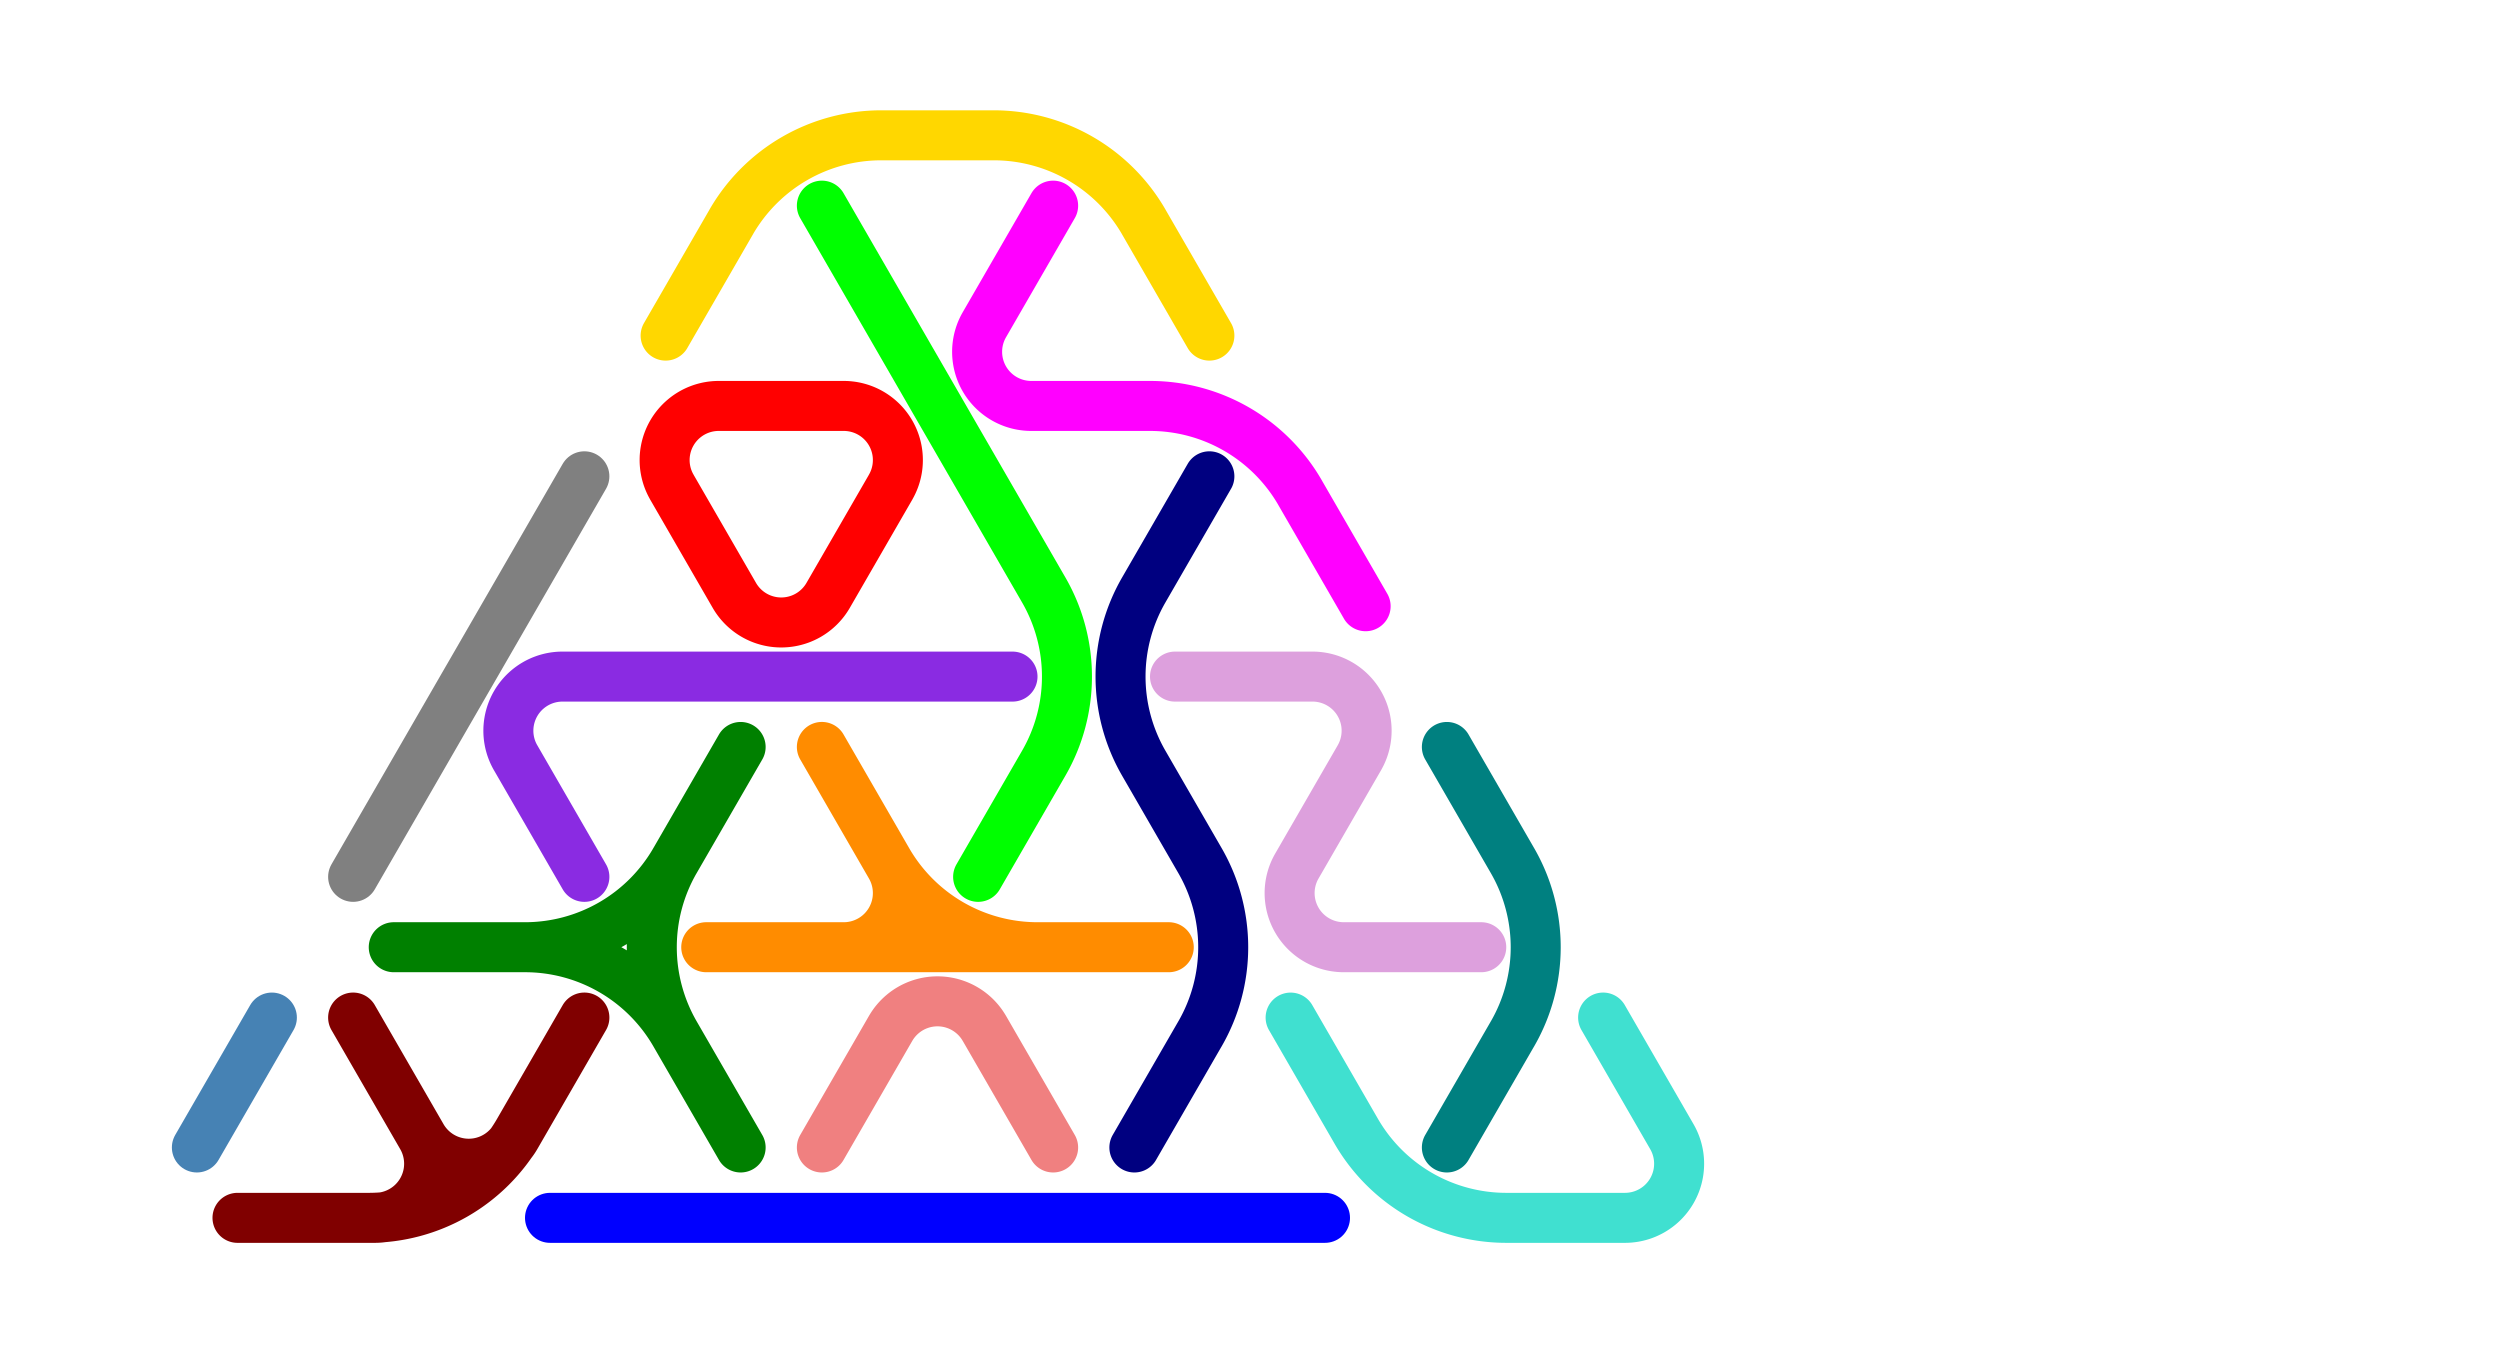 <?xml version="1.0" standalone="no"?>
<!-- Created by Polyform Puzzler (http://puzzler.sourceforge.net/) -->
<svg width="80.0" height="43.301" viewBox="0 0 80.0 43.301"
     xmlns="http://www.w3.org/2000/svg"
     xmlns:xlink="http://www.w3.org/1999/xlink">
<g>
<path stroke="gold" stroke-width="1.6" stroke-linecap="round"
      fill="none" d="M 21.300,10.739 l 2.100,-3.637 M 23.400,7.101 a 5.543,5.543 0 0,1 4.800,-2.771 M 28.200,4.330 l 3.600,0.000 M 31.800,4.330 a 5.543,5.543 0 0,1 4.800,2.771 M 38.700,10.739 l -2.100,-3.637">
<desc>C3</desc>
</path>
<path stroke="maroon" stroke-width="1.6" stroke-linecap="round"
      fill="none" d="M 13.500,36.373 a 1.732,1.732 0 0,1 -1.500,2.598 M 13.500,36.373 l -2.200,-3.811 M 16.500,36.373 a 1.732,1.732 0 0,1 -3.000,0.000 M 16.500,36.373 l 2.200,-3.811 M 16.600,36.200 a 5.543,5.543 0 0,1 -4.800,2.771 M 7.600,38.971 l 4.400,0.000">
<desc>E3</desc>
</path>
<path stroke="steelblue" stroke-width="1.6" stroke-linecap="round"
      fill="none" d="M 6.300,36.719 l 2.400,-4.157">
<desc>I1</desc>
</path>
<path stroke="gray" stroke-width="1.6" stroke-linecap="round"
      fill="none" d="M 11.300,28.059 l 3.700,-6.409 M 15.000,21.651 l 3.700,-6.409">
<desc>I2</desc>
</path>
<path stroke="blue" stroke-width="1.6" stroke-linecap="round"
      fill="none" d="M 17.600,38.971 l 7.400,0.000 M 25.000,38.971 l 10.000,0.000 M 35.000,38.971 l 7.400,0.000">
<desc>I3</desc>
</path>
<path stroke="blueviolet" stroke-width="1.6" stroke-linecap="round"
      fill="none" d="M 16.500,24.249 a 1.732,1.732 0 0,1 1.500,-2.598 M 18.000,21.651 l 7.000,0.000 M 18.700,28.059 l -2.200,-3.811 M 25.000,21.651 l 7.400,0.000">
<desc>J3</desc>
</path>
<path stroke="teal" stroke-width="1.6" stroke-linecap="round"
      fill="none" d="M 46.300,36.719 l 2.100,-3.637 M 48.400,27.540 a 5.543,5.543 0 0,1 0.000,5.543 M 48.400,27.540 l -2.100,-3.637">
<desc>L2</desc>
</path>
<path stroke="lime" stroke-width="1.6" stroke-linecap="round"
      fill="none" d="M 30.000,12.990 l -3.700,-6.409 M 31.300,28.059 l 2.100,-3.637 M 33.400,18.879 a 5.543,5.543 0 0,1 0.000,5.543 M 33.400,18.879 l -3.400,-5.889">
<desc>L3</desc>
</path>
<path stroke="red" stroke-width="1.6" stroke-linecap="round"
      fill="none" d="M 21.500,15.588 a 1.732,1.732 0 0,1 1.500,-2.598 M 23.000,12.990 l 4.000,0.000 M 23.500,19.053 l -2.000,-3.464 M 26.500,19.053 a 1.732,1.732 0 0,1 -3.000,0.000 M 26.500,19.053 l 2.000,-3.464 M 27.000,12.990 a 1.732,1.732 0 0,1 1.500,2.598">
<desc>O3</desc>
</path>
<path stroke="magenta" stroke-width="1.6" stroke-linecap="round"
      fill="none" d="M 31.500,10.392 l 2.200,-3.811 M 33.000,12.990 a 1.732,1.732 0 0,1 -1.500,-2.598 M 33.000,12.990 l 3.800,0.000 M 36.800,12.990 a 5.543,5.543 0 0,1 4.800,2.771 M 43.700,19.399 l -2.100,-3.637">
<desc>P3</desc>
</path>
<path stroke="navy" stroke-width="1.6" stroke-linecap="round"
      fill="none" d="M 36.300,36.719 l 2.100,-3.637 M 36.600,18.879 l 2.100,-3.637 M 36.600,24.422 a 5.543,5.543 0 0,1 0.000,-5.543 M 38.400,27.540 a 5.543,5.543 0 0,1 0.000,5.543 M 38.400,27.540 l -1.800,-3.118">
<desc>S3</desc>
</path>
<path stroke="darkorange" stroke-width="1.6" stroke-linecap="round"
      fill="none" d="M 22.600,30.311 l 7.400,0.000 M 28.500,27.713 a 1.732,1.732 0 0,1 -1.500,2.598 M 28.500,27.713 l -2.200,-3.811 M 30.000,30.311 l 7.400,0.000 M 33.200,30.311 a 5.543,5.543 0 0,1 -4.800,-2.771">
<desc>T3</desc>
</path>
<path stroke="turquoise" stroke-width="1.6" stroke-linecap="round"
      fill="none" d="M 43.400,36.200 l -2.100,-3.637 M 48.200,38.971 a 5.543,5.543 0 0,1 -4.800,-2.771 M 48.200,38.971 l 3.800,0.000 M 53.500,36.373 a 1.732,1.732 0 0,1 -1.500,2.598 M 53.500,36.373 l -2.200,-3.811">
<desc>U3</desc>
</path>
<path stroke="lightcoral" stroke-width="1.6" stroke-linecap="round"
      fill="none" d="M 26.300,36.719 l 2.200,-3.811 M 28.500,32.909 a 1.732,1.732 0 0,1 3.000,0.000 M 33.700,36.719 l -2.200,-3.811">
<desc>V2</desc>
</path>
<path stroke="green" stroke-width="1.6" stroke-linecap="round"
      fill="none" d="M 12.600,30.311 l 4.200,0.000 M 16.800,30.311 a 5.543,5.543 0 0,1 4.800,2.771 M 21.600,27.540 a 5.543,5.543 0 0,1 -4.800,2.771 M 21.600,27.540 l 2.100,-3.637 M 21.600,33.082 a 5.543,5.543 0 0,1 0.000,-5.543 M 23.700,36.719 l -2.100,-3.637">
<desc>Y3</desc>
</path>
<path stroke="plum" stroke-width="1.6" stroke-linecap="round"
      fill="none" d="M 37.600,21.651 l 4.400,0.000 M 41.500,27.713 l 2.000,-3.464 M 42.000,21.651 a 1.732,1.732 0 0,1 1.500,2.598 M 43.000,30.311 a 1.732,1.732 0 0,1 -1.500,-2.598 M 43.000,30.311 l 4.400,0.000">
<desc>Z3</desc>
</path>
</g>
</svg>
